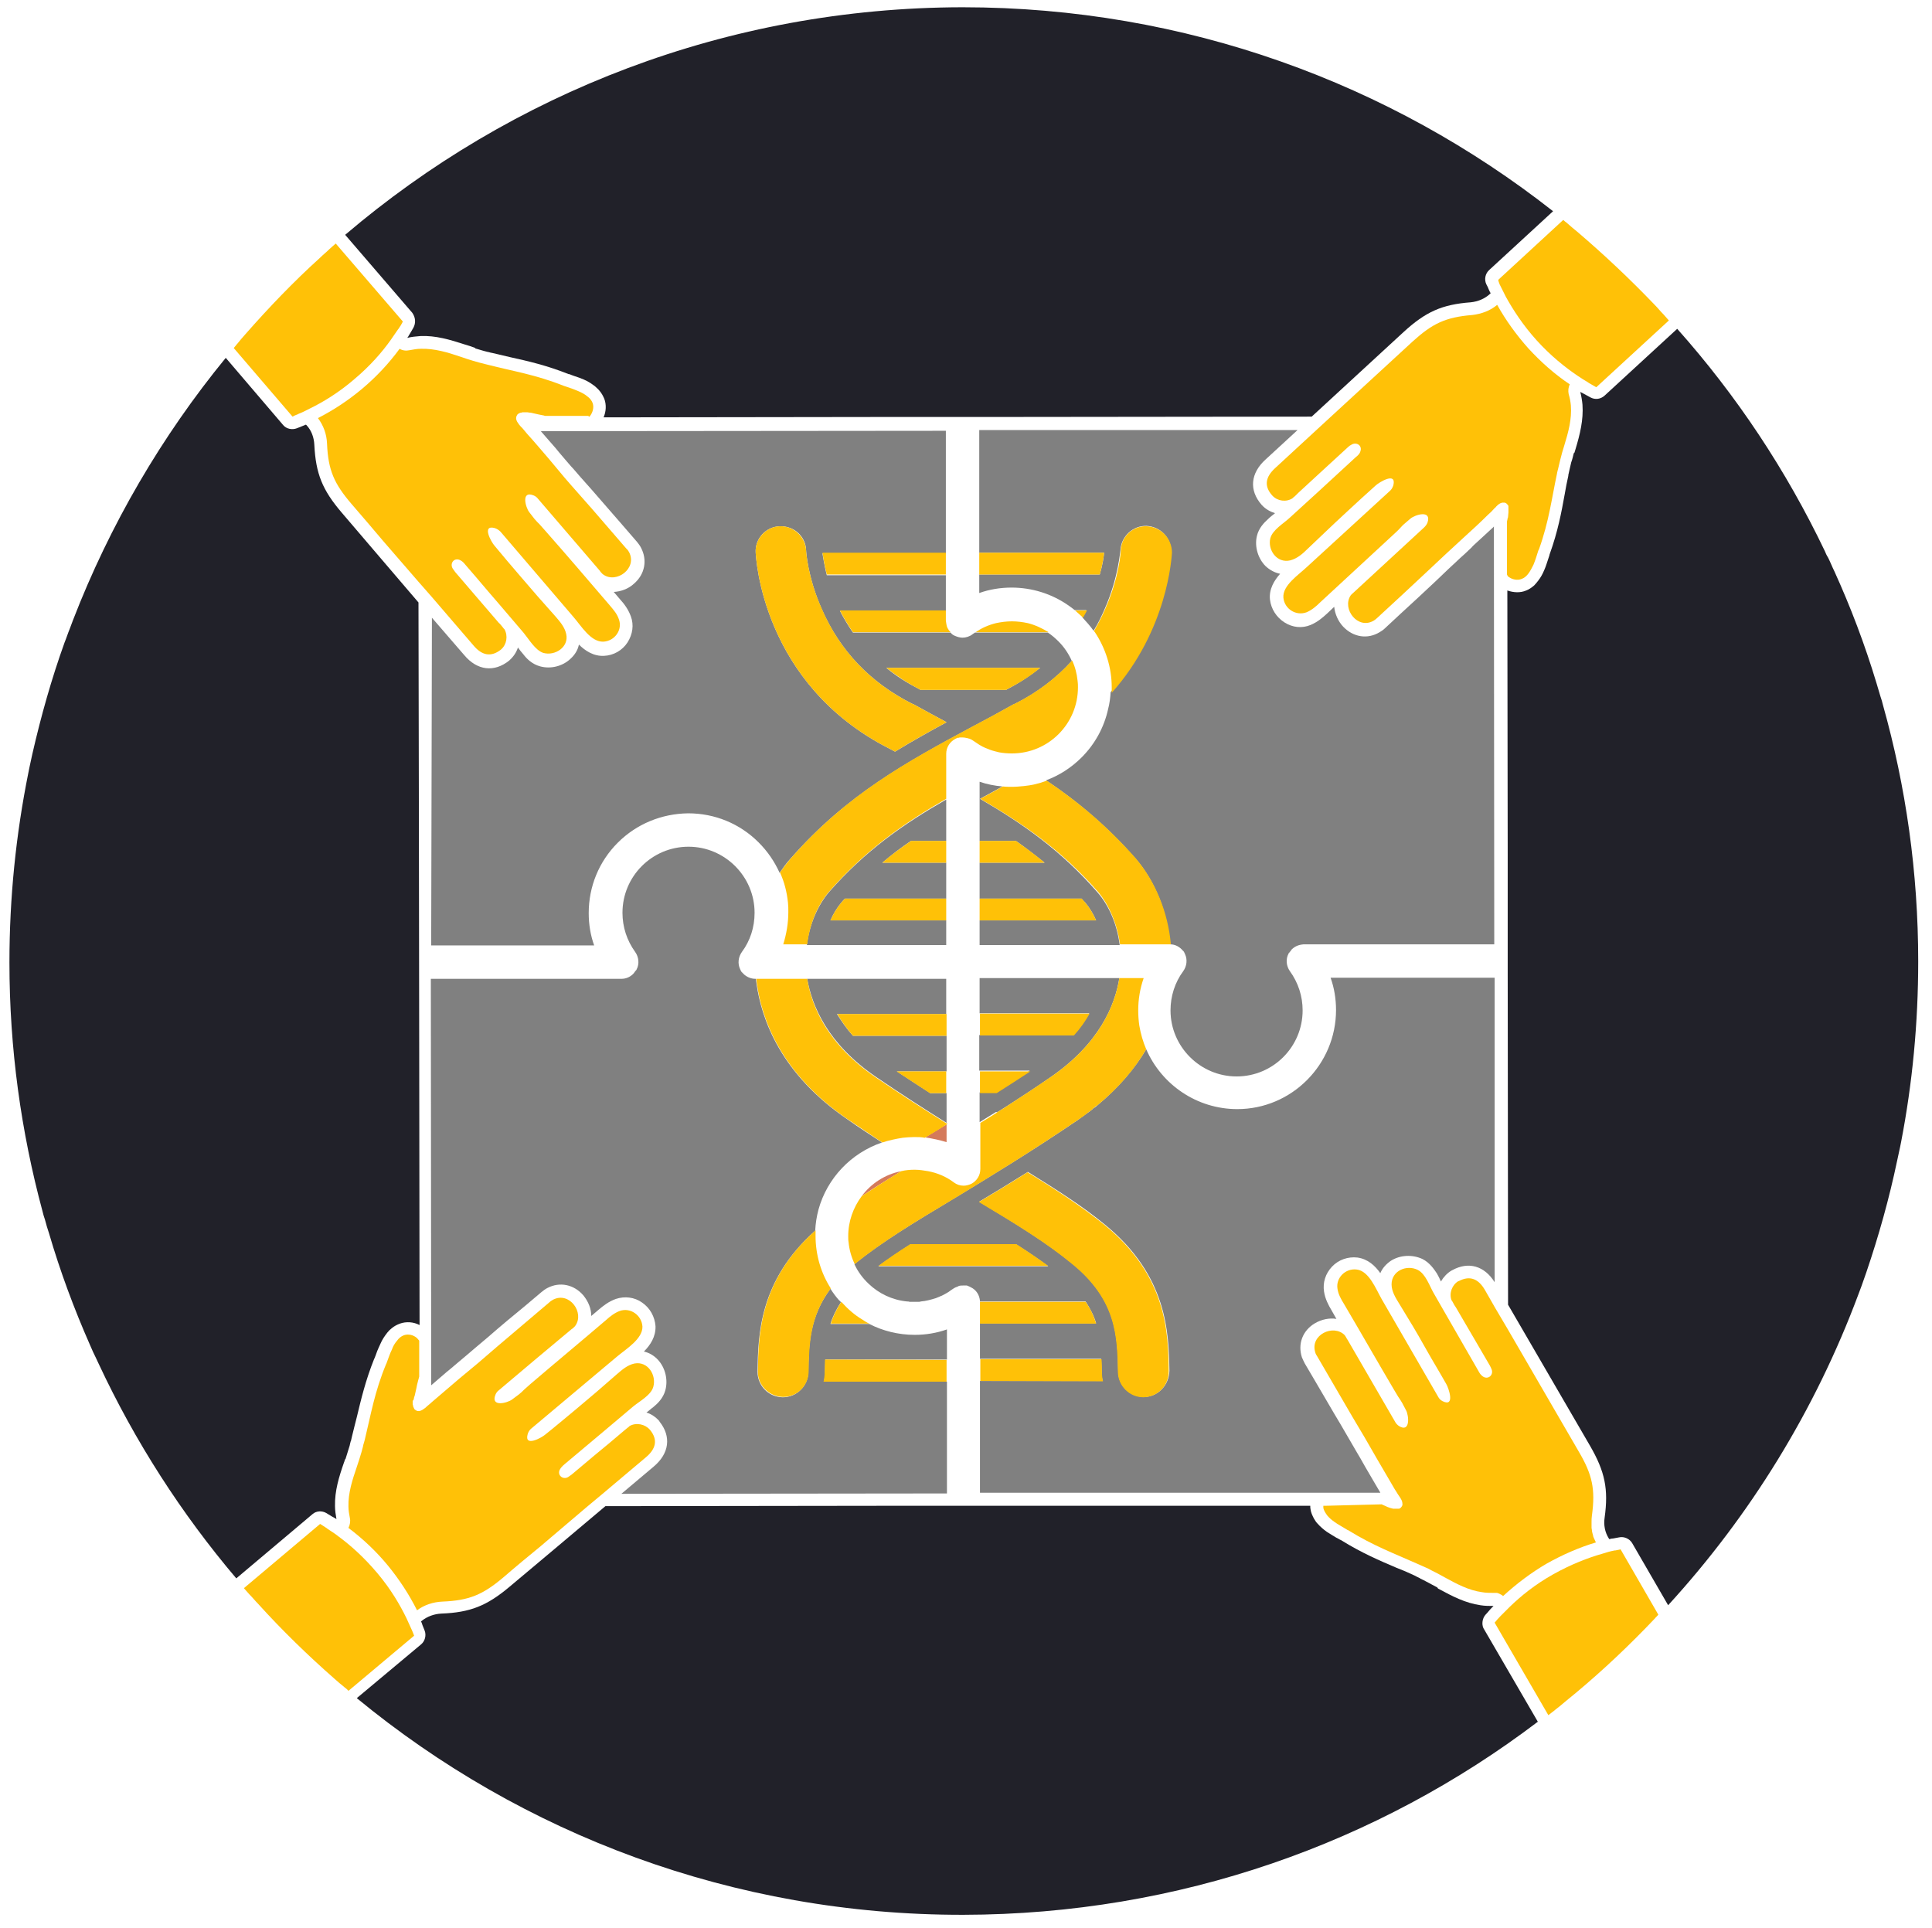 <?xml version="1.0" encoding="utf-8"?>
<!-- Generator: Adobe Illustrator 28.2.0, SVG Export Plug-In . SVG Version: 6.00 Build 0)  -->
<svg version="1.1" id="Layer_1" xmlns="http://www.w3.org/2000/svg" xmlns:xlink="http://www.w3.org/1999/xlink" x="0px" y="0px"
	 viewBox="0 0 532.3 531.3" style="enable-background:new 0 0 532.3 531.3;" xml:space="preserve">
<style type="text/css">
	.st0{fill:#212129;}
	.st1{fill:#FFC107;}
	.st2{fill:#808080;}
	.st3{fill:#D47A5B;}
	.st4{display:none;fill:#0D4F99;}
	.st5{display:none;fill:#007200;}
	.st6{fill:#0D4F99;}
</style>
<g>
	<path class="st0" d="M113.9,90.3c-0.4,0.7-0.8,1.4-1.3,2.2c-0.1,0.2-0.2,0.4-0.4,0.6c1.2-0.3,2.4-0.4,3.6-0.5
		c4.2-0.2,8.2,1,12.2,2.3c1,0.3,2,0.6,3,1l-0.1,0.1c1.1,0.3,2.3,0.7,3.6,1h0.1l0.7,0.2h0.1c1.7,0.4,3.4,0.8,5.1,1.2
		c5,1.1,10.2,2.3,16.2,4.7h0.1h0.1c0.4,0.2,0.8,0.3,1.3,0.5c0.9,0.3,1.8,0.6,2.7,1c1.2,0.5,2.2,1.2,3.1,1.9c0.4,0.4,0.9,0.8,1.2,1.2
		c0.6,0.7,1,1.5,1.3,2.2c0.6,1.6,0.5,3.5-0.2,5.1l74.2-0.1l0,0h29.4l0,0l91.5-0.1l25.3-23.3c6.1-5.6,10.6-7.6,18.5-8.2
		c2-0.2,3.9-1,5.3-2.3l0.2-0.2c-0.2-0.3-0.3-0.6-0.5-1c-0.2-0.5-0.4-1-0.7-1.5c-0.6-1.3-0.3-2.9,0.8-3.9l17.6-16.2
		C383.1,23,326.6,2,265.2,2C200.3,2.1,140.9,25.7,95.1,64.7l18.5,21.5C114.5,87.5,114.6,89,113.9,90.3z"/>
	<path class="st0" d="M89.9,416.9c0.7,0.4,1.4,0.9,2.2,1.3c0.2,0.1,0.4,0.2,0.6,0.4c-0.2-1.2-0.4-2.4-0.4-3.6
		c-0.1-4.2,1.1-8.1,2.5-12.1c0.1-0.2,0.2-0.5,0.2-0.7l0.2-0.2c0.3-1,0.6-2,0.9-2.9c0.2-0.5,0.3-1,0.4-1.5l0,0c0-0.1,0.1-0.2,0.1-0.4
		l0.1-0.2c0.1-0.4,0.2-0.8,0.3-1.3c0.4-1.8,0.9-3.5,1.3-5.2c1.2-5,2.4-10.1,4.8-16.1c0,0,0-0.1,0.1-0.1v-0.1
		c0.2-0.4,0.3-0.8,0.5-1.3c0.3-0.9,0.7-1.7,1.1-2.6c0.5-1.2,1.2-2.2,1.9-3.1c0.4-0.5,0.8-0.9,1.2-1.2c0.7-0.6,1.5-1,2.3-1.3
		c1.7-0.6,3.7-0.5,5.4,0.4l-0.1-77.7l0,0l-0.1-69.7l0,0l-0.1-51.7l-10-11.7l-11.1-13c-5.4-6.3-7.2-10.8-7.6-18.8
		c-0.1-2-0.8-3.9-2.1-5.3l-0.2-0.2c-0.3,0.1-0.7,0.3-1,0.4c-0.5,0.2-1,0.4-1.5,0.6c-1.3,0.5-2.9,0.2-3.8-0.9L62.2,98.6
		c-17.6,21.5-31.9,45.9-42.1,72.3c-0.3,0.8-0.6,1.6-0.9,2.4c-0.5,1.2-0.9,2.5-1.4,3.7c-3.6,10-6.5,20.3-8.9,30.8
		c-0.3,1.2-0.5,2.5-0.8,3.7c-0.1,0.5-0.2,1-0.3,1.5c-3.4,16.9-5.2,34.3-5.2,52.2c0,23.7,3.2,46.6,9.1,68.5c0.2,0.8,0.4,1.6,0.7,2.4
		c0.3,1.2,0.7,2.5,1.1,3.7c3.1,10.6,6.9,20.8,11.3,30.8c0.5,1.2,1.1,2.5,1.7,3.7c0.2,0.5,0.5,1,0.7,1.5c10,21.4,22.8,41.3,37.9,59.1
		l21-17.7C87.1,416.3,88.7,416.2,89.9,416.9z"/>
	<path class="st0" d="M502.8,151.9c-10.7-22.4-24.4-43-40.7-61.3l-20,18.4c-1.1,1-2.6,1.2-3.9,0.5c-0.7-0.4-1.5-0.8-2.2-1.2
		c-0.2-0.1-0.4-0.2-0.6-0.3c0.3,1.2,0.5,2.4,0.6,3.5c0.3,4.2-0.7,8.2-1.9,12.2c-0.1,0.3-0.2,0.7-0.3,1l-0.2,0.2
		c-0.2,0.8-0.4,1.7-0.7,2.5c-0.3,1.1-0.5,2.3-0.8,3.5c0,0.1,0,0.1,0,0.2c-0.4,1.7-0.7,3.4-1,5.1c-0.9,5-1.9,10.3-4.1,16.4
		c0,0.1-0.1,0.2-0.1,0.3c0,0,0,0,0,0.1c-0.1,0.4-0.3,0.8-0.4,1.2c-0.3,0.9-0.6,1.9-1,2.8c-0.5,1.2-1,2.1-1.7,3
		c-0.4,0.5-0.7,0.9-1.1,1.3c-0.7,0.6-1.4,1.1-2.2,1.4c-1.6,0.7-3.5,0.6-5.2,0l0.1,72.6l0,0v32.9l0,0l0.1,91.3l22.6,38.9
		c4.1,7.1,5.1,11.9,4,19.8c-0.3,2,0.1,4,1.1,5.6l0.2,0.3c0.3-0.1,0.7-0.2,1.1-0.2c0.5-0.1,1.1-0.2,1.6-0.3c1.4-0.3,2.9,0.4,3.6,1.6
		l9.9,17.1c22.6-24.7,40.5-53.7,52.4-85.6c0.3-0.8,0.6-1.6,0.9-2.4c0.4-1.2,0.9-2.5,1.3-3.7c3.4-10,6.3-20.3,8.5-30.8
		c0.3-1.2,0.5-2.5,0.8-3.7c0.1-0.5,0.2-1,0.3-1.5c3.1-16.1,4.7-32.7,4.7-49.7c0-24.5-3.4-48.2-9.7-70.6c-0.2-0.8-0.4-1.6-0.7-2.4
		c-0.4-1.2-0.7-2.5-1.1-3.7c-3.2-10.6-7.1-20.9-11.6-30.8c-0.6-1.2-1.1-2.5-1.7-3.7C503.2,152.9,503,152.4,502.8,151.9z"/>
	<path class="st0" d="M409.3,444.9c0.6-0.6,1.1-1.3,1.7-1.9c0.2-0.2,0.3-0.3,0.5-0.5c-1.2,0-2.4,0-3.6-0.2
		c-4.2-0.6-7.8-2.5-11.5-4.5c-0.1,0-0.1-0.1-0.2-0.1l-0.2-0.3c-1-0.5-2-1.1-3-1.6c-0.5-0.3-1-0.5-1.6-0.8c0,0-0.1,0-0.1-0.1
		c-0.6-0.3-1.1-0.5-1.6-0.8c-1.7-0.8-3.3-1.5-4.9-2.1c-4.7-2-9.6-4.1-15.1-7.5c-0.1-0.1-0.2-0.1-0.3-0.2c0,0,0,0-0.1,0
		c-0.3-0.2-0.7-0.4-1.1-0.6c-0.8-0.5-1.7-1-2.6-1.6c-1-0.7-1.9-1.5-2.6-2.3c-0.4-0.4-0.7-0.9-1-1.4c-0.4-0.8-0.8-1.6-0.9-2.4
		c-0.1-0.4-0.1-0.7-0.1-1.1l0,0h-44.2h-0.1h-30.6h-43.3l0,0l-76,0.1l0,0l-13.3,11.2l-13.1,11c-6.3,5.3-10.9,7.1-18.8,7.4
		c-2,0.1-3.9,0.8-5.4,2l-0.2,0.2c0.2,0.3,0.3,0.7,0.4,1c0.2,0.5,0.4,1,0.6,1.5c0.5,1.3,0.1,2.9-1,3.8l-17.7,14.8
		c45.4,37.4,103.7,59.8,167.1,59.7c59.5-0.1,114.3-19.8,158.3-53.2l-15-25.8C408.2,447.5,408.4,445.9,409.3,444.9z"/>
	<path class="st1" d="M162.5,114.7c0.8-1,1.2-2.4,0.8-3.6c-0.3-0.8-0.8-1.4-1.5-1.9c-0.7-0.6-1.5-1-2.4-1.4c-1.2-0.5-2.5-1-3.8-1.4
		c-0.1,0-0.2-0.1-0.3-0.1c-7.8-3.1-13.9-4-20.9-5.8l0,0c-0.3-0.1-0.5-0.1-0.8-0.2c-2.1-0.5-4.4-1.2-6.7-2c-3.5-1.2-7.2-2.3-10.9-2.2
		c-1.1,0-2.1,0.2-3.2,0.4c-0.9,0.2-1.9,0.1-2.7-0.4c-3,4.1-6.5,7.8-10.3,11s-7.9,5.9-12.2,8.1c1.5,2,2.4,4.4,2.5,7
		c0.3,7.4,2,11.1,6.7,16.6c3.2,3.7,6.1,7.1,8.8,10.3l9.7,11.2l3.6,4.1l11.6,13.5c2.2,2.6,4.7,3.3,7.5,1.1l0.1-0.1
		c1.5-1.3,1.9-3.7,0.9-5.5l-0.1-0.1l-0.1-0.1c-0.2-0.3-0.5-0.6-0.8-1c-0.2-0.2-0.3-0.4-0.5-0.5c-3.8-4.4-2.9-3.4-6.7-7.8l-5.4-6.3
		c-0.3-0.4-0.5-0.7-0.7-1c-0.8-1.4,0.4-3,2-2.3c0.7,0.3,1.1,0.8,1.6,1.4c4.6,5.3,4.4,5.2,9,10.5l7,8.2c1.4,1.7,3.2,4.8,5.4,5.5
		c3.2,0.9,7.1-1.6,6.3-5.2c-0.4-1.9-1.7-3.4-3-4.9c-4.9-5.5-4.9-5.5-9.7-11.1c-2.4-2.8-4.8-5.6-7.1-8.4c-0.8-0.9-3.6-5.8,0.1-4.8
		c0.6,0.2,1.1,0.5,1.6,1L158,170c2.1,2.4,4.8,7,8.3,6.8c3.1-0.2,5.3-3.3,4.2-6.2c-0.5-1.5-1.5-2.6-2.5-3.8
		c-5.9-6.9-11.8-13.8-17.8-20.6c-3-3.5-1.6-1.4-4.4-5.1c-1-1.3-2.3-6,1.2-4.6c0.5,0.2,0.9,0.5,1.2,0.9c7.2,8.4,9.8,11.4,17,19.8
		c0.1,0.1,0.2,0.2,0.2,0.3c0.3,0.3,0.5,0.6,0.8,0.8c3.6,2.6,9.5-1.7,7.1-6.2c-0.2-0.3-0.4-0.7-0.7-0.9c-4.2-4.8-8.3-9.7-12.5-14.4
		c-4.6-5.2-4.5-5.1-8.9-10.4c-2-2.3-3.9-4.6-6-6.9c-0.3-0.4-0.7-0.8-1-1.2s-0.7-0.7-1-1.1c-0.1-0.1-0.2-0.2-0.3-0.4
		c-0.3-0.4-0.6-0.8-0.7-1.4c0-0.2,0-0.5,0.1-0.7l0,0c0.1-0.2,0.2-0.5,0.4-0.6l0.1-0.1c0.1,0,0.1-0.1,0.2-0.1s0.1-0.1,0.2-0.1
		s0.2-0.1,0.3-0.1s0.3,0,0.4-0.1c0.1,0,0.2,0,0.2,0c0.1,0,0.2,0,0.2,0c0.2,0,0.4,0,0.6,0c0.1,0,0.3,0,0.4,0l0,0
		c0.2,0,0.5,0.1,0.7,0.1c0.1,0,0.2,0,0.2,0c0.9,0.2,1.7,0.4,2.2,0.5c0.3,0.1,0.7,0.1,1,0.2c0.2,0,0.5,0.1,0.8,0.2h11.9
		C162.3,114.9,162.4,114.8,162.5,114.7z"/>
	<path class="st1" d="M415.6,158.9c1,0.8,2.5,1.1,3.7,0.6c0.8-0.3,1.4-0.9,1.9-1.6c0.5-0.7,0.9-1.5,1.3-2.3c0.5-1.2,0.9-2.5,1.3-3.8
		c0.1-0.2,0.1-0.3,0.2-0.4c2.8-7.8,3.5-14,5-21v-0.1l0,0c0.1-0.4,0.2-0.8,0.3-1.2l0,0c0.2-0.8,0.4-1.6,0.6-2.5
		c0.3-1.3,0.7-2.6,1.1-3.9c1.1-3.6,2.1-7.2,1.8-11c-0.1-1.1-0.3-2.1-0.6-3.1c-0.2-0.9-0.1-1.9,0.3-2.7c-4.2-2.8-8-6.2-11.4-9.9
		c-3.3-3.7-6.2-7.7-8.6-12c-1.9,1.6-4.3,2.5-6.9,2.8c-7.4,0.6-11,2.4-16.4,7.3l-22.5,20.7l-3.8,3.5L351.3,129
		c-2.5,2.3-3.2,4.8-0.8,7.5l0.1,0.1c1.4,1.5,3.8,1.8,5.5,0.7l0.1-0.1l0.1-0.1c0.3-0.2,0.6-0.5,0.9-0.8c0.2-0.2,0.3-0.3,0.5-0.5
		c4.3-4,3.3-3,7.6-7l6.1-5.6c0.3-0.3,0.6-0.5,1-0.7c1.4-0.8,3,0.3,2.4,1.9c-0.2,0.7-0.8,1.2-1.3,1.6c-5.2,4.8-5,4.6-10.2,9.4l-8,7.3
		c-1.6,1.5-4.7,3.3-5.3,5.6c-0.8,3.2,1.8,7,5.5,6.1c1.9-0.5,3.4-1.8,4.8-3.2c5.3-5,5.3-5.1,10.7-10.1c2.7-2.5,5.4-5,8.1-7.4
		c0.9-0.8,5.7-3.8,4.8,0c-0.2,0.6-0.5,1.2-1,1.6l-22.8,20.9c-2.3,2.2-6.8,5.1-6.5,8.5c0.3,3.1,3.5,5.1,6.4,4
		c1.4-0.6,2.6-1.6,3.7-2.7c6.7-6.2,13.3-12.3,20-18.5c3.4-3.1,1.3-1.6,4.9-4.6c1.3-1.1,5.9-2.5,4.7,1.1c-0.2,0.5-0.5,0.9-0.9,1.3
		l-19.5,18c-0.3,0.3-0.6,0.5-0.8,0.8c-2.4,3.7,2,9.5,6.4,6.9c0.3-0.2,0.6-0.4,0.9-0.7c4.7-4.3,9.3-8.6,14-13c5.1-4.8,5-4.7,10-9.3
		c2.2-2,4.4-4,6.5-6.1c0.7-0.6,1.3-1.2,1.9-1.9c0.1-0.1,0.3-0.2,0.4-0.4c0.1-0.1,0.2-0.2,0.2-0.2c0.4-0.4,0.9-0.8,1.5-0.9
		c0.2,0,0.5,0,0.7,0c0.3,0.1,0.6,0.3,0.7,0.5l0,0l0.1,0.1c0,0,0,0.1,0.1,0.1c0,0,0,0.1,0.1,0.2v0.1v0.1v0.1c0,0.1,0,0.1,0,0.2
		s0,0.1,0,0.2s0,0.1,0,0.2c0,0.3,0,0.6,0,0.9c0,0.4-0.1,0.7-0.1,1.1v0.1c0,0.1,0,0.2-0.1,0.3c-0.1,0.4-0.1,0.7-0.2,1v14.6
		C415.4,158.8,415.5,158.9,415.6,158.9z"/>
	<path class="st1" d="M365.1,414.9h-0.5l0,0c0,0.2,0,0.4,0,0.5c0.1,0.8,0.6,1.5,1.1,2.2c0.6,0.7,1.2,1.2,1.9,1.7
		c1.1,0.8,2.3,1.4,3.4,2.1c0.1,0.1,0.3,0.2,0.4,0.2c7.1,4.4,12.9,6.5,19.6,9.5l0,0l0,0c0.3,0.1,0.6,0.3,0.9,0.4l0,0
		c0.3,0.1,0.6,0.3,0.9,0.4l0,0c0.5,0.2,1.1,0.5,1.6,0.8c1.2,0.6,2.4,1.2,3.6,1.9c3.3,1.8,6.6,3.6,10.3,4.1c1.1,0.2,2.1,0.2,3.2,0.2
		c0.2,0,0.4,0,0.6,0c0.1,0,0.2,0,0.2,0c0.1,0,0.3,0,0.4,0.1c0.1,0,0.2,0,0.3,0.1c0.1,0,0.2,0.1,0.4,0.2c0.1,0,0.2,0.1,0.2,0.1
		c0.2,0.1,0.4,0.2,0.5,0.4c3.7-3.4,7.8-6.5,12.1-9c4.3-2.4,8.8-4.4,13.5-5.8l0,0c-0.2-0.4-0.4-0.9-0.6-1.3c-0.1-0.2-0.2-0.5-0.2-0.7
		l0,0c-0.1-0.2-0.1-0.5-0.2-0.7c0,0,0,0,0-0.1c-0.1-0.2-0.1-0.4-0.1-0.6s-0.1-0.4-0.1-0.6c0-0.1,0-0.2,0-0.3c0-0.2,0-0.3,0-0.5
		c0-0.1,0-0.1,0-0.2c0-0.2,0-0.4,0-0.6c0-0.6,0-1.2,0.1-1.8c1-7.3,0.1-11.3-3.6-17.6l-19.5-33.6l-3.6-6.1l-2.8-4.9
		c-1.7-2.9-4-4.1-7.2-2.4h-0.1c-1.7,1-2.6,3.3-1.9,5.2c0,0.1,0.1,0.1,0.1,0.2l0.1,0.1c0.2,0.4,0.4,0.7,0.6,1.1
		c0.1,0.2,0.3,0.4,0.4,0.6c2.9,5,2.2,3.8,5.2,8.9l4.2,7.2c0.2,0.4,0.4,0.8,0.5,1.1c0.5,1.5-1,2.8-2.4,1.9c-0.6-0.4-1-1-1.3-1.6
		c-3.5-6.1-3.4-5.9-6.9-12l-5.4-9.4c-1.1-1.9-2.2-5.3-4.4-6.4c-3-1.5-7.2,0.2-7.2,4c0,1.9,1.1,3.7,2.1,5.3c3.8,6.3,3.9,6.3,7.5,12.7
		c1.8,3.2,3.7,6.3,5.5,9.5c0.6,1,2.5,6.4-1,4.7c-0.6-0.3-1-0.7-1.3-1.3L380.7,358c-1.6-2.8-3.5-7.8-6.9-8.2
		c-3.1-0.4-5.8,2.3-5.3,5.3c0.2,1.5,1,2.9,1.8,4.2c4.6,7.8,9.1,15.7,13.7,23.5c2.3,4,1.3,1.7,3.4,5.8c0.8,1.5,1.2,6.3-2,4.3
		c-0.4-0.3-0.8-0.7-1-1.1c-5.6-9.6-7.5-13-13.1-22.6c-0.1-0.1-0.1-0.2-0.2-0.3c-0.2-0.4-0.4-0.7-0.6-1c-3.1-3.2-9.7-0.1-8.1,4.8
		c0.1,0.4,0.3,0.7,0.5,1c3.2,5.5,6.4,11,9.6,16.5c3.6,6,3.5,5.9,6.9,11.8c1.5,2.6,3,5.1,4.5,7.7c0.3,0.5,0.5,0.9,0.8,1.3
		c0.3,0.5,0.6,1,0.9,1.4c0.1,0.1,0.1,0.2,0.2,0.3c0.3,0.5,0.6,1,0.6,1.7c0,0.1,0,0.1,0,0.2c0,0.2-0.1,0.3-0.2,0.5
		c-0.2,0.3-0.4,0.5-0.7,0.6c-0.1,0-0.1,0-0.2,0h-0.1c-0.1,0-0.1,0-0.2,0h-0.1c-0.1,0-0.1,0-0.1,0h-0.1c-0.1,0-0.1,0-0.2,0
		s-0.1,0-0.2,0s-0.1,0-0.2,0s-0.2,0-0.3,0l0,0l0,0l0,0c-0.5-0.1-1.1-0.3-1.6-0.5c-0.1-0.1-0.3-0.1-0.4-0.2c-0.4-0.2-0.8-0.3-1.1-0.5
		L365.1,414.9L365.1,414.9z"/>
	<path class="st2" d="M228.4,245.8c-3.2,3.8-5.4,9-6.1,14.6h8.8h29.6v-5.7v-1.1h-31.9c0.8-1.8,1.8-3.5,3-4.9c0.3-0.4,0.7-0.8,1-1.1
		h27.9v-5.9v-4h-17.6c2.6-2.2,5.2-4.2,7.9-6h9.7v-3.2v-8.2C249,227,238.5,234.3,228.4,245.8z"/>
	<path class="st2" d="M118.8,260.5h44.9c-1-2.8-1.5-5.8-1.5-8.9c0-7.3,2.8-14.2,8-19.4s12.1-8,19.4-8.1c7.3,0,14.2,2.8,19.4,8
		c2.5,2.5,4.4,5.3,5.8,8.4c0.9-1.3,1.8-2.6,2.9-3.8c0,0,0-0.1,0.1-0.1c15.5-17.7,32.2-26.7,49.8-36.2c3.8-2,7.7-4.1,11.6-6.3
		c0.1,0,0.2-0.1,0.3-0.1c6.2-3.1,11.5-7.1,15.8-11.9c-0.9-2-2.1-3.8-3.6-5.3c-0.9-0.9-1.9-1.8-3-2.5h-20.1c-0.2,0.2-0.5,0.3-0.7,0.5
		c-0.8,0.6-1.8,0.9-2.7,0.9c-0.7,0-1.4-0.2-2.1-0.5c-0.5-0.2-0.9-0.5-1.2-0.9H235c-1.3-1.9-2.5-3.9-3.6-6h29.2v-1.4v-8.4h-32.8
		c-0.7-2.8-1-4.9-1.2-6h34v-33.8L149,118.8l0,0c1.3,1.5,2.6,3,4.1,4.7l0.9,1.1l1.7,2c0.9,1,1.5,1.8,2.2,2.5c1.3,1.5,2.3,2.7,5.1,5.8
		c2.9,3.3,5.8,6.7,8.7,10c1.3,1.5,2.6,3,3.8,4.4l0,0c0.4,0.5,0.8,1,1.1,1.6c1.8,3.4,1.1,7.3-1.9,9.9c-1.6,1.5-3.7,2.2-5.6,2.3l1.7,2
		c1.2,1.3,2.3,2.8,3,4.7c0.9,2.4,0.5,5-0.9,7.2s-3.9,3.6-6.4,3.7c-2.9,0.2-5.3-1.4-7-3.1c-0.3,1.5-1.1,2.8-2.3,3.9
		c-2.2,2.1-5.5,2.9-8.4,2.1c-2.2-0.6-3.7-2.1-4.6-3.3c-0.6-0.7-1.1-1.3-1.5-1.9c-0.4,1.3-1.2,2.5-2.3,3.5l-0.1,0.1
		c-4.1,3.3-8.8,2.8-12.4-1.5l-8.9-10.3L118.8,260.5z M286.6,184c-2.8,2.2-5.8,4.2-9.1,5.9c-0.1,0.1-0.2,0.1-0.3,0.2h-23.6
		c-0.1-0.1-0.2-0.1-0.3-0.2c-3.3-1.7-6.4-3.6-9.1-5.9H286.6z M251.3,193.9c0.1,0,0.2,0.1,0.3,0.1c3.1,1.7,6.2,3.4,9.2,5
		c-4.8,2.6-9.6,5.3-14.2,8.1c-0.6-0.3-1.1-0.6-1.7-0.9c-34.9-17.8-36.6-52.5-36.7-54c-0.2-3.8,2.8-7.1,6.7-7.2s7.1,2.8,7.2,6.7
		c0,0.2,0.4,7.3,4.3,16.1C231.4,179.3,239.8,188.1,251.3,193.9z"/>
	<path class="st2" d="M241.6,296.9c6.9,4.7,13.3,8.8,19.2,12.5v-8.2h-4.5c-3-1.9-6-3.9-9.2-6h13.7v-9.8H235c-1.8-2-3.2-4.1-4.4-6
		h30.1v-3.6v-6.1h-29.1h-9.2C223.7,277.1,228,287.7,241.6,296.9z"/>
	<path class="st3" d="M260.8,314.7v-4.9c-2,1.2-4,2.4-5.9,3.6C256.9,313.7,258.8,314.1,260.8,314.7z"/>
	<path class="st2" d="M260.9,411.5v-30.8H227c0.2-0.8,0.3-1.6,0.3-2.5c0-1.2,0.1-2.4,0.1-3.6h33.5v-8.3c-2.8,1-5.8,1.5-8.9,1.5
		c-4.5,0-8.8-1.1-12.5-3h-10.7c0.6-2,1.6-4,2.9-6c-0.2-0.2-0.3-0.4-0.5-0.5c-0.9-1-1.7-2.1-2.4-3.2c-5.8,7.8-6,15.5-6.1,23
		c-0.1,3.8-3.2,6.9-7,6.9h-0.1c-3.9-0.1-6.9-3.2-6.9-7.1c0.2-10,0.4-25,15.9-38.8c0.1-2,0.4-3.9,0.9-5.8l0,0
		c2.4-8.7,9-15.6,17.5-18.5c-3-2-6.2-4-9.4-6.3c-18.3-12.4-23.8-27.4-25.2-37.7c-0.1-0.4-0.1-0.8-0.1-1.1h-0.2
		c-1.2,0-2.4-0.5-3.3-1.4c-0.1-0.1-0.1-0.2-0.2-0.2l0,0c-0.1-0.1-0.1-0.2-0.2-0.2c-0.2-0.2-0.3-0.4-0.4-0.7c0,0-0.1-0.1-0.1-0.2
		c-0.7-1.5-0.5-3.3,0.5-4.7c2.3-3.1,3.5-6.8,3.5-10.8c0-10-8.2-18.2-18.2-18.2c-10.1,0-18.2,8.2-18.2,18.2c0,3.9,1.2,7.6,3.5,10.8
		c1,1.4,1.2,3.3,0.4,4.8c0,0.1-0.1,0.2-0.2,0.3l-0.1,0.1c-0.1,0.1-0.2,0.3-0.3,0.4s-0.1,0.2-0.2,0.3l0,0c0,0-0.1,0-0.1,0.1
		c-0.9,0.9-2,1.4-3.3,1.4h-52.5l0.1,112c1.4-1.2,2.8-2.4,4.3-3.7l1.1-0.9l2-1.7c1.1-0.9,1.8-1.5,2.5-2.1c1.5-1.3,2.7-2.3,5.9-5
		c3.3-2.9,6.8-5.8,10.1-8.5c1.5-1.3,3-2.5,4.5-3.8l0,0c0.5-0.4,1-0.8,1.6-1.1c3.4-1.8,7.3-1,9.9,2c1.4,1.7,2.2,3.7,2.2,5.7l2-1.7
		c1.3-1.1,2.8-2.3,4.8-3c2.4-0.8,5.1-0.5,7.2,1c2.2,1.5,3.5,3.9,3.7,6.5c0.1,2.9-1.4,5.2-3.2,7c1.4,0.3,2.8,1.1,3.9,2.3
		c2,2.2,2.8,5.5,2,8.4c-0.6,2.2-2.2,3.7-3.3,4.6c-0.7,0.5-1.3,1.1-1.9,1.5c1.3,0.4,2.5,1.2,3.5,2.3c0,0,0.1,0.1,0.1,0.2
		c3.3,4.1,2.7,8.8-1.6,12.4l-8.9,7.5l0,0L260.9,411.5z"/>
	<path class="st2" d="M275,306.3c0.9-0.6,1.8-1.1,2.7-1.7c3.7-2.4,7.6-4.9,11.6-7.7c13.6-9.3,17.9-19.9,19.1-27.4h-7.2h-31.3v6.1
		v3.6h30.2c-1.1,2-2.6,4-4.4,6h-25.9v9.8h13.9c-3.2,2.1-6.3,4.2-9.2,6h-4.6v8.2c1.5-0.9,3-1.9,4.5-2.8
		C274.7,306.5,274.8,306.4,275,306.3z"/>
	<path class="st3" d="M237.4,329.6c3.4-2.3,7-4.5,10.9-6.9C243.8,323.6,240,326.1,237.4,329.6z"/>
	<path class="st2" d="M411.8,269.4h-45.2c1,2.8,1.5,5.8,1.5,8.9c0,15-12.2,27.3-27.2,27.3c-11.2,0-20.9-6.8-25.1-16.5
		c-3,5.1-7.4,10.4-13.5,15.5c-0.3,0.3-0.7,0.6-1.1,0.8c-0.1,0.1-0.2,0.2-0.3,0.3c-0.3,0.2-0.6,0.5-0.9,0.7c-0.1,0.1-0.2,0.1-0.3,0.2
		c-0.8,0.6-1.7,1.2-2.6,1.9c-13.1,8.9-24.2,15.6-33.9,21.5c-11.3,6.8-20.3,12.2-27.8,18.3c0.9,2,2.3,3.9,3.9,5.4
		c2.8,2.7,6.5,4.5,10.6,4.9c0.2,0,0.5,0,0.7,0.1h2.4c0.2,0,0.5,0,0.7-0.1c1.4-0.1,2.8-0.5,4.1-0.9c0.2-0.1,0.3-0.1,0.5-0.2
		s0.3-0.1,0.5-0.2s0.4-0.2,0.7-0.3c0.4-0.2,0.8-0.4,1.3-0.7c0.4-0.2,0.8-0.5,1.2-0.8c0.2-0.1,0.4-0.3,0.6-0.4s0.3-0.2,0.5-0.3
		c0.1,0,0.2-0.1,0.2-0.1c0.1,0,0.2-0.1,0.3-0.1c0.1,0,0.1,0,0.2-0.1c0.1,0,0.1,0,0.2-0.1c0.4-0.2,0.9-0.2,1.4-0.2c0.2,0,0.3,0,0.5,0
		h0.2c0,0,0.1,0,0.2,0s0.2,0,0.3,0.1c0.1,0,0.2,0,0.2,0.1h0.1c0.2,0.1,0.4,0.2,0.6,0.3c1.5,0.7,2.4,2.2,2.5,3.8v0.1h29.1
		c1.3,2,2.3,4,2.9,6h-32v9.8h33.4c0,1.2,0.1,2.3,0.1,3.6c0,0.8,0.1,1.7,0.3,2.5H270v30.8h46.7h0.1h48.3h0.1h15.1l0,0
		c0-0.1-0.1-0.2-0.1-0.2c-1.1-1.8-2.2-3.8-3.4-5.8l-0.7-1.2l-1.3-2.3c-0.7-1.2-1.2-2-1.7-2.9c-1-1.7-1.8-3.1-3.9-6.7
		c-2.3-3.8-4.5-7.7-6.7-11.4c-1-1.7-2-3.4-3-5.1l0,0c-0.3-0.6-0.6-1.2-0.8-1.7c-1.2-3.7,0.2-7.4,3.6-9.4c1.9-1.1,4-1.5,5.9-1.2
		l-1.3-2.3c-0.9-1.5-1.8-3.2-2.1-5.2c-0.4-2.5,0.4-5,2.2-6.9c1.8-1.9,4.4-2.8,7-2.5c2.9,0.4,4.9,2.3,6.3,4.3
		c0.6-1.4,1.6-2.5,2.9-3.4c2.5-1.6,5.9-1.8,8.7-0.5c2,1,3.2,2.8,4,4c0.4,0.7,0.8,1.5,1.1,2.2c0.7-1.2,1.7-2.3,2.9-3l0.2-0.1
		c4.5-2.5,8.9-1.2,11.7,3.3L411.8,269.4z M242,348.9c2.7-2,5.7-4,8.8-6H280c3.2,2,6.1,4,8.8,6H242z M315.2,384.9L315.2,384.9
		c-3.9,0-7-3-7.1-6.9c-0.2-9.7-0.3-19.7-12.6-29.8c-7-5.7-15.3-10.8-25.7-17.1c4.2-2.5,8.6-5.2,13.4-8.2c7.9,4.9,15,9.4,21.2,14.5
		c17.3,14.1,17.6,29.9,17.8,40.3C322.1,381.7,319,384.9,315.2,384.9z"/>
	<path class="st2" d="M270,220.1c2-1.1,4.1-2.2,6.2-3.4c-2.2-0.2-4.3-0.6-6.3-1.3v7.8v8.5h10c2.7,1.9,5.3,3.9,7.9,6h-17.9v4v5.9H298
		c0.3,0.4,0.7,0.8,1,1.1c1.2,1.4,2.2,3.1,3,4.9h-32.1v1.1v5.7h31.8h6.8c-0.7-5.5-2.8-10.7-6.1-14.5
		C292.3,234.3,281.7,226.9,270,220.1z"/>
	<path class="st2" d="M269.8,118.5v33.8h34.4c-0.1,1.1-0.4,3.3-1.2,6h-33.2v5.1c2.8-1,5.8-1.5,8.9-1.5c5.6,0,11,1.7,15.5,4.8
		c0.7,0.5,1.3,0.9,1.9,1.4h3.2c-0.3,0.7-0.7,1.3-1.1,2c1.1,1.2,2.2,2.4,3.1,3.7c1.2-1.9,2.2-4,3.1-6.1c3.8-8.7,4.2-15.9,4.3-16.1
		c0.2-3.8,3.4-6.8,7.2-6.7c3.9,0.2,6.9,3.4,6.7,7.2c-0.1,1.1-1.1,21.2-16.6,38.6c-0.1,1.6-0.3,3.2-0.7,4.7c-1.1,5-3.6,9.6-7.3,13.3
		c-2.8,2.8-6.2,5-9.8,6.3c8.5,5.7,16.7,12.5,24.6,21.5c0,0,0.1,0,0.1,0.1c5.4,6.3,8.7,14.7,9.5,23.6c1.2,0,2.3,0.5,3.2,1.4
		c0.1,0.1,0.1,0.2,0.2,0.2l0,0c0.1,0.1,0.1,0.2,0.2,0.2c0.2,0.2,0.3,0.4,0.4,0.7c0,0,0.1,0.1,0.1,0.2c0.7,1.5,0.5,3.3-0.5,4.7
		c-2.3,3.1-3.5,6.9-3.5,10.8c0,10,8.2,18.2,18.2,18.2c10.1,0,18.2-8.2,18.2-18.2c0-3.9-1.2-7.6-3.5-10.8c-1-1.4-1.2-3.3-0.4-4.8
		c0-0.1,0.1-0.2,0.2-0.3l0.1-0.1c0.1-0.1,0.2-0.3,0.3-0.4c0.1-0.1,0.2-0.2,0.2-0.3l0.1-0.1c0.9-0.9,2-1.3,3.3-1.4h52.5l-0.1-115.1
		c0,0-0.1,0-0.1,0.1l0,0l-3.8,3.5l0,0c-0.4,0.4-0.8,0.7-1.2,1.1c-0.3,0.3-0.7,0.6-1,1l-1.9,1.8c-1,0.9-1.8,1.6-2.4,2.2
		c-1.4,1.3-2.6,2.4-5.6,5.3c-3.2,3-6.5,6.1-9.7,9c-1.4,1.3-2.9,2.7-4.3,4l0,0c-0.5,0.5-1,0.8-1.5,1.1c-3.3,2-7.2,1.4-10-1.5
		c-1.5-1.6-2.3-3.6-2.5-5.5l-1.9,1.8c-1.3,1.2-2.7,2.4-4.6,3.2c-2.4,1-5,0.7-7.2-0.7s-3.7-3.7-4-6.3c-0.3-2.9,1.2-5.3,2.8-7.1
		c-1.5-0.3-2.8-1-4-2.1c-2.1-2.1-3.1-5.4-2.4-8.3c0.5-2.2,2-3.7,3.1-4.7c0.6-0.6,1.3-1.1,1.9-1.6c-1.3-0.4-2.6-1.1-3.6-2.2l-0.1-0.1
		c-3.5-4-3.1-8.7,1.1-12.5l8.8-8.1l0,0L269.8,118.5z"/>
	<path class="st1" d="M445.1,427.2c-0.1,0-0.1,0-0.2,0c-1.1,0.2-2.2,0.5-3.4,0.9c-3.9,1.1-8.6,2.9-13.6,5.7s-8.9,6-11.9,8.9
		c-0.9,0.9-1.7,1.7-2.5,2.5l-0.1,0.1c-0.6,0.6-1.1,1.2-1.6,1.8l14.8,25.5c0.6-0.5,1.2-0.9,1.8-1.4l0.1-0.1c0.9-0.7,1.8-1.4,2.7-2.2
		c7.8-6.3,15.2-13.1,22.2-20.3c0.8-0.8,1.6-1.7,2.4-2.5l0.1-0.1c0.3-0.4,0.7-0.7,1-1.1l-10.4-18C446.1,427,445.6,427.1,445.1,427.2z
		"/>
	<path class="st1" d="M413.2,78.4c0,0,0,0.1,0.1,0.2c0.5,1,1,2,1.6,3.2c2,3.6,4.7,7.8,8.5,12s7.8,7.4,11.2,9.7c1,0.7,2,1.3,3,1.9
		l0.1,0.1c0.7,0.4,1.4,0.8,2.1,1.2l20-18.4c-0.5-0.6-1-1.1-1.5-1.7l-0.1-0.1c-0.8-0.8-1.5-1.7-2.3-2.5c-6.8-7.1-13.9-13.8-21.4-20.2
		c-0.9-0.7-1.8-1.5-2.6-2.2l-0.1-0.1c-0.4-0.3-0.8-0.6-1.1-0.9l-17.9,16.5C412.8,77.4,413,77.9,413.2,78.4z"/>
	<path class="st1" d="M114,385.5c0-0.2,0.1-0.3,0.1-0.5c0-0.1,0-0.2,0.1-0.2c0.2-0.9,0.4-1.7,0.5-2.2c0.1-0.3,0.1-0.7,0.2-1
		c0.1-0.4,0.2-0.8,0.3-1.2c0.1-0.4,0.2-0.8,0.3-1.1v-0.1v-9.8c-0.2-0.2-0.4-0.5-0.6-0.7c-1-0.9-2.4-1.2-3.6-0.8
		c-0.8,0.3-1.4,0.8-1.9,1.5c-0.6,0.7-1.1,1.5-1.4,2.4c-0.6,1.2-1,2.5-1.5,3.8c0,0.1-0.1,0.2-0.1,0.2c-3.2,7.7-4.2,13.9-5.9,20.9
		c-0.1,0.5-0.3,1-0.4,1.4l0,0c0,0.2-0.1,0.3-0.1,0.5c-0.1,0.5-0.3,1-0.4,1.5c-0.4,1.3-0.8,2.7-1.3,4.1c-1.2,3.5-2.4,7.2-2.3,10.9
		c0,1.1,0.2,2.1,0.4,3.2c0.2,0.9,0,1.9-0.4,2.7c4,3,7.7,6.5,10.9,10.4c3.1,3.8,5.8,7.9,8,12.3c2-1.5,4.5-2.3,7-2.4
		c7.4-0.3,11.1-1.9,16.7-6.6c3.7-3.2,7.1-6,10.4-8.7c0.9-0.8,1.8-1.5,2.7-2.3l10-8.5l4.2-3.5l12.1-10.2c2.6-2.2,3.4-4.7,1.1-7.5
		l-0.1-0.1c-1.3-1.5-3.7-2-5.5-1c-0.1,0-0.1,0.1-0.1,0.1l-0.1,0.1c-0.3,0.2-0.6,0.5-1,0.8c-0.2,0.2-0.4,0.3-0.6,0.5
		c-4.5,3.8-3.4,2.9-7.9,6.6l-6.3,5.3c-0.4,0.3-0.7,0.5-1,0.7c-1.4,0.8-3-0.5-2.3-2c0.3-0.6,0.8-1.1,1.4-1.6
		c5.4-4.5,5.2-4.4,10.6-8.9l8.3-7c1.7-1.4,4.9-3.1,5.5-5.4c0.9-3.2-1.5-7.1-5.2-6.4c-1.9,0.4-3.4,1.7-4.9,3
		c-5.5,4.8-5.6,4.9-11.2,9.6c-2.8,2.3-5.6,4.7-8.5,7c-0.9,0.8-5.9,3.6-4.8-0.2c0.2-0.6,0.5-1.1,1-1.5l23.7-19.9c2.4-2,7-4.8,6.9-8.2
		c-0.2-3.1-3.3-5.3-6.2-4.3c-1.4,0.5-2.7,1.5-3.8,2.5c-6.9,5.9-13.9,11.7-20.8,17.6c-3.5,3-1.4,1.6-5.1,4.3c-1.3,1-6,2.2-4.6-1.3
		c0.2-0.5,0.5-0.9,0.9-1.2c8.5-7.2,11.5-9.7,20-16.8c0.1-0.1,0.2-0.2,0.3-0.2c0.3-0.3,0.6-0.5,0.8-0.8c2.6-3.6-1.6-9.5-6.1-7.2
		c-0.3,0.2-0.7,0.4-1,0.7c-4.8,4.1-9.7,8.2-14.5,12.3c-5.3,4.6-5.2,4.5-10.4,8.8c-2.3,2-4.6,3.9-6.9,5.9c-0.2,0.2-0.5,0.4-0.7,0.6
		c-0.5,0.5-1.1,0.9-1.6,1.4c-0.1,0.1-0.2,0.2-0.4,0.3c-0.4,0.3-0.8,0.6-1.4,0.7c-0.1,0-0.1,0-0.2,0c-0.2,0-0.4,0-0.5-0.1
		c-0.2-0.1-0.4-0.2-0.6-0.4c0,0-0.1-0.1-0.1-0.2c0,0-0.1-0.1-0.1-0.2s-0.1-0.1-0.1-0.2s-0.1-0.2-0.1-0.3s0-0.3-0.1-0.4
		c0-0.2,0-0.3,0-0.5c0-0.1,0-0.2,0-0.3s0-0.1,0-0.2c0,0,0,0,0-0.1C113.9,386,113.9,385.7,114,385.5z"/>
	<path class="st1" d="M113.5,449.2C113.5,449.2,113.5,449.1,113.5,449.2c-0.5-1.1-1-2.2-1.5-3.3c-1.8-3.7-4.3-8-8-12.4
		s-7.4-7.7-10.8-10.2c-1-0.8-2-1.4-2.9-2c-0.1,0-0.1-0.1-0.1-0.1c-0.7-0.5-1.4-0.9-2-1.3l-21,17.7c0.5,0.6,1,1.1,1.5,1.7l0.1,0.1
		c0.8,0.8,1.5,1.7,2.3,2.5c6.6,7.3,13.7,14.2,21.1,20.7c0.9,0.8,1.7,1.5,2.6,2.2l0.1,0.1c0.4,0.3,0.8,0.6,1.1,1l18.1-15.2
		C113.9,450.1,113.7,449.7,113.5,449.2z"/>
	<path class="st1" d="M81.9,114.2c0.1,0,0.1,0,0.2-0.1c1-0.4,2.1-0.9,3.2-1.5c3.7-1.8,8-4.4,12.3-8.1c4.4-3.7,7.7-7.5,10.1-10.9
		c0.7-1,1.4-2,2-2.9l0.1-0.1c0.5-0.7,0.9-1.4,1.2-2L92.5,67.1c-0.6,0.5-1.1,1-1.7,1.5l-0.1,0.1c-0.8,0.8-1.7,1.5-2.5,2.3
		c-7.3,6.6-14.1,13.7-20.6,21.1c-0.8,0.9-1.5,1.7-2.2,2.6l-0.1,0.1c-0.3,0.4-0.6,0.7-0.9,1.1l16.2,18.9
		C80.9,114.6,81.4,114.4,81.9,114.2z"/>
	<path class="st4" d="M-31.6,346.8l-20,5.3l1.6,6l19-5c7.7-2,11.5-5.7,9.8-12.2c-1.6-5.9-6.7-7.8-14.6-5.7l-19,5l1.6,6l20-5.3
		c4.7-1.2,6.2-0.3,6.7,1.4C-26,343.9-27,345.6-31.6,346.8z"/>
	<path class="st4" d="M-58.1,323.5l0.9,5.6l31.4-5.3l-0.9-5.4l-7.1,1.2c-6.3,1.1-11.2,2.1-14.3,2.8v-0.1c2.7-1.2,6.4-3.3,8.9-4.8
		l11.1-6.8l-0.9-5.6l-31.4,5.3l0.9,5.4l6.9-1.2c5.8-1,11.2-2.3,14.5-3v0.1c-2.6,1.3-6.4,3.5-8.6,4.9L-58.1,323.5z"/>
	<polygon class="st4" points="-61.5,299.3 -29.8,296.6 -31,282.3 -36.2,282.7 -35.5,290.8 -62.1,293.1 	"/>
	<path class="st4" d="M-47.2,278.6c8.8-0.2,16.4-3.1,16.2-10.4c-0.1-6.1-5.1-10.2-17.1-10c-7.3,0.1-15.7,2.5-15.6,10.1
		C-63.5,275.4-55.9,278.7-47.2,278.6z M-47.6,264.6c6.5-0.1,11.2,0.8,11.3,3.5c0,2.5-3.6,3.9-10.9,4.1c-6.9,0.1-10.9-1.2-11-3.7
		C-58.3,265.7-53.2,264.7-47.6,264.6z"/>
	<path class="st4" d="M-46.6,251.3c9.1,0.6,16-2.8,16.6-11c0.2-2.1-0.1-3.9-0.4-4.8l-5.2,0.3c0.2,0.8,0.3,2,0.3,3
		c-0.3,3.8-3.4,6.5-11,5.9c-7.9-0.5-10.7-3.9-10.4-7.4c0.1-1.4,0.4-2.2,0.8-2.8l-5.1-1.4c-0.5,0.6-1,2.1-1.2,4.2
		C-62.9,243.5-58.6,250.5-46.6,251.3z"/>
	<path class="st4" d="M-28.4,222.9l-10.5-1.6l-2.4-1.8l13.7-2.7l1-6.7l-18.9,4.6l-12.7-9.2l-1,6.8l9.5,5.7c1.3,0.7,2.6,1.4,3.8,2.1
		v0.1l-14.2-2.1l-0.9,6.1l31.5,4.7L-28.4,222.9z"/>
	
		<rect x="-43.2" y="182" transform="matrix(0.213 -0.977 0.977 0.213 -225.003 116.541)" class="st4" width="6.2" height="31.9"/>
	<path class="st4" d="M-20.4,184.6l-6.8-2c-6.2-1.8-11-3-14.1-3.7v-0.1c2.9,0.1,7.2-0.1,10.1-0.4l13-1.2l1.6-5.5l-30.6-9l-1.5,5.2
		l6.8,2c5.6,1.7,11.1,2.8,14.3,3.6v0.1c-2.9,0.1-7.3,0.4-9.9,0.6l-13.4,1.2l-1.6,5.5l30.6,9L-20.4,184.6z"/>
	<path class="st4" d="M-27,148.5l4.7,1.9l1.1-2.7l7.2,2.8c0,0.3-0.1,0.7-0.3,1.2c-1.1,2.7-4.8,4.5-11.9,1.7c-7.7-3-9.2-7.2-7.6-11.2
		c0.6-1.4,1.2-2.4,2-3.1l-4.6-2.9c-0.8,0.8-1.9,2.2-2.8,4.5c-2.5,6.4-0.5,14.3,10.3,18.7c5.1,2.1,10,2.5,13.5,0.9
		c2.8-1.2,4.7-3.4,6.1-6.8c0.8-2.2,1.4-5,1.4-6.5l-15.8-6.3L-27,148.5z"/>
	<path class="st4" d="M2.3,127.5l2.9-5.5l-11-5.9l-13.8-15.5l-3.1,5.7l5.7,5.2c1.7,1.6,3.5,3.1,5.4,4.6v0.1
		c-2.3-0.7-4.7-1.3-6.8-1.7l-7.7-1.7l-3.1,5.8l20.7,3.2L2.3,127.5z"/>
	<path class="st4" d="M-3.2,104.2c7.4,4.8,15.3,6.5,19.3,0.4c3.3-5.1,1.5-11.3-8.6-17.8c-6.1-4-14.4-6.7-18.6-0.3
		C-14.9,92.4-10.5,99.4-3.2,104.2z M-6.7,89.6c1.5-2.4,6.3-0.4,10.9,2.7c5.4,3.5,8.9,6.9,7.4,9.1c-1.4,2.1-5.2,1.3-11.3-2.7
		C-5.4,95.1-8,91.7-6.7,89.6z"/>
	<path class="st4" d="M31.3,83.1c3.8-4.8,2.2-10-4.3-15L11.5,56l-3.8,4.9l16.4,12.7c3.8,3,4,4.8,2.9,6.2c-1,1.3-3,1.5-6.7-1.4
		L3.9,65.7l-3.8,4.9l15.5,12.1C22,87.6,27.2,88.3,31.3,83.1z"/>
	<path class="st4" d="M46.4,64.6l-9.3-8.7l0.6-0.7c1.4-1.5,2.9-1.5,6.2,0.8c2.9,2.1,5.8,3.7,6.7,4l4.4-4.8c-1.2-0.4-4.7-2.4-7.7-4.4
		c-2.9-1.9-5.2-2.5-7.3-1.5l-0.1-0.1c1.1-3.4,0-6.7-2.5-9c-2-1.9-4-2.9-6.6-2.6c-2.7,0.2-5.2,2.1-7.5,4.6c-1.6,1.7-3.1,3.7-4.2,5.4
		l23,21.4L46.4,64.6z M34.4,51.9l-0.8,0.8l-7-6.5c0.1-0.3,0.5-0.8,0.9-1.2c1.9-2,4.1-1.5,6.1,0.4C35.6,47.3,36.2,49.9,34.4,51.9z"/>
	<path class="st4" d="M67.9,39.5c3,0.3,5.8-0.7,8.6-3.1c1.8-1.5,3.6-3.8,4.3-5.1l-11-13l-6.6,5.5l3.3,3.9l2.2-1.9l5,5.9
		c-0.1,0.2-0.4,0.5-0.8,0.9c-2.2,1.9-6.3,1.7-11.3-4.2c-5.3-6.3-4.6-10.7-1.4-13.5c1.2-1,2.2-1.6,3.2-1.8l-2.7-4.8
		c-1.1,0.3-2.7,1-4.6,2.6c-5.2,4.4-7.2,12.4,0.2,21.3C59.9,36.5,64.1,39.2,67.9,39.5z"/>
	<polygon class="st4" points="99.2,18.9 96.1,14.5 89.4,19.2 84.4,12.2 90.3,8 87.3,3.8 81.4,8 77.1,2.1 83.4,-2.4 80.2,-6.8 
		69,1.3 87.5,27.2 	"/>
	<path class="st4" d="M110,12l-3.7-6.1c-3.3-5.5-6-9.6-7.8-12.3h0.1c2.1,2,5.4,4.8,7.7,6.6l10.4,7.9l4.9-2.9l-16.4-27.4l-4.7,2.8
		l3.6,6c3,5,6.2,9.6,8.1,12.4h-0.1c-2.2-1.9-5.6-4.7-7.7-6.3l-10.6-8.2l-4.9,2.9l16.4,27.4L110,12z"/>
	<polygon class="st4" points="142.2,-5.3 139.8,-10.1 132.5,-6.5 128.7,-14.3 135.2,-17.5 132.9,-22.1 126.4,-18.9 123.2,-25.5 
		130,-28.9 127.7,-33.7 115.2,-27.6 129.3,1 	"/>
	<polygon class="st4" points="142.5,-33.8 152.2,-9.6 158,-11.9 148.2,-36.2 153.5,-38.3 151.4,-43.6 135.1,-37.1 137.2,-31.8 	"/>
	
		<rect x="164.3" y="-48.1" transform="matrix(0.95 -0.313 0.313 0.95 18.51 50.844)" class="st4" width="6.2" height="31.9"/>
	<path class="st4" d="M194-23c2.1-0.5,3.7-1.3,4.4-1.9l-1.9-4.9c-0.7,0.4-1.8,1-2.8,1.2c-3.7,1-7.2-1.2-9.1-8.6
		c-2-7.6,0.3-11.4,3.7-12.3c1.3-0.4,2.2-0.3,2.9-0.1l-0.3-5.3c-0.7-0.3-2.3-0.3-4.4,0.3c-6,1.6-11.3,7.8-8.2,19.4
		C180.6-26.4,186.1-20.9,194-23z"/>
	<path class="st4" d="M221.9-28.8l-1.7-11.8c0.4,0,0.8-0.1,1.2-0.1c2.6-0.4,5.6-1.7,7.3-4.1c1.4-2,2.1-4.5,1.6-8
		c-0.4-2.7-1.6-5.2-3.7-6.5c-2.3-1.6-5.3-1.7-8.9-1.2c-2.3,0.3-4.7,0.9-6.3,1.5l4.4,31.1L221.9-28.8z M219.7-55.7
		c2.9-0.4,4.3,1.6,4.7,4.4c0.4,3-0.6,5.4-3.7,5.8c-0.4,0-0.7,0.1-1,0.1l-1.4-9.8C218.6-55.5,219.1-55.7,219.7-55.7z"/>
	<path class="st4" d="M243-38.4l5.7-0.4l1.8,7.2l6-0.4l-8.2-31.4l-7.4,0.5L236-30.6l6-0.4L243-38.4z M244.1-50
		c0.2-1.9,0.5-5.1,0.7-7.3h0.1c0.4,2.1,1,5.2,1.5,7.2l1.5,6.6l-4.5,0.3L244.1-50z"/>
	<path class="st4" d="M267.8-37.1c-1.8,0-4-0.6-5.2-1.3l-1,5.3c1.1,0.6,3.5,1.3,6.1,1.4c6.2,0.1,10.6-3.7,10.7-9.5
		c0.1-3.4-1.4-6.6-5.6-9.2c-3.4-2.1-4.3-3.1-4.3-5c0-1.7,1.3-3.3,4-3.2c1.8,0,3.1,0.6,4,1.1l1.1-5.3c-0.9-0.6-2.9-1.2-5-1.2
		c-6.6-0.1-10.1,4.1-10.2,9.2c0,2.9,1.6,6.3,5.9,9c2.7,1.8,4.1,3,4,5.3C272.2-38.5,270.7-37,267.8-37.1z"/>
	<polygon class="st4" points="288.5,-31.1 294.7,-30.6 297,-56.6 302.6,-56.1 303.1,-61.8 285.7,-63.4 285.2,-57.7 290.8,-57.2 	"/>
	<path class="st4" d="M304.9-23.8c2.5-3.1,5.2-7.7,7.2-11.8l-6.3-0.4c-1,3.6-3,8.3-4.9,12L304.9-23.8z"/>
	<polygon class="st4" points="337.9,-23.1 343.9,-48.6 349.5,-47.2 350.8,-52.8 333.7,-56.9 332.4,-51.3 337.9,-50 331.8,-24.6 	"/>
	<path class="st4" d="M356.9-17.2c5.8,1.9,11.3-1.5,15-12.9c2.2-6.9,2.8-15.7-4.5-18c-6.8-2.2-12.4,3.9-15,12.2
		C349.7-27.6,350-19.4,356.9-17.2z M358.5-33.9c2.1-6.5,4.7-10,7-9.2c2.7,0.9,1.9,6,0.2,11.3c-2,6.2-4.4,10.4-6.9,9.5
		C356.5-23,356.3-27,358.5-33.9z"/>
	<path class="st4" d="M383.6-7.3c2.1,0.9,5,1.5,6.5,1.5l6.6-15.7l-7.9-3.3l-2,4.7l2.7,1.1l-3,7.1c-0.2,0-0.7-0.1-1.2-0.4
		c-2.7-1.1-4.4-4.9-1.4-11.9c3.2-7.6,7.4-9,11.4-7.3c1.4,0.6,2.4,1.3,3.1,2.1l3-4.5c-0.7-0.8-2.2-1.9-4.4-2.9
		c-6.3-2.7-14.3-0.8-18.9,9.8c-2.2,5-2.7,10-1.2,13.5C378-10.8,380.2-8.7,383.6-7.3z"/>
	<polygon class="st4" points="409.5,5.1 412,0.3 404.7,-3.5 408.7,-11.1 415.1,-7.8 417.5,-12.4 411.1,-15.7 414.5,-22.2 
		421.3,-18.7 423.7,-23.4 411.5,-29.8 396.7,-1.6 	"/>
	<polygon class="st4" points="418.9,10.6 424.2,13.9 437.9,-8.4 442.7,-5.4 445.8,-10.3 430.9,-19.5 427.9,-14.6 432.6,-11.6 	"/>
	<polygon class="st4" points="439.3,24.1 447.2,13.4 452.4,17.2 444.5,28 449.5,31.7 468.4,6 463.5,2.3 455.9,12.6 450.6,8.8 
		458.2,-1.5 453.2,-5.2 434.3,20.4 	"/>
	<polygon class="st4" points="466.9,46.6 470.5,42.6 464.3,37.2 470,30.7 475.5,35.5 478.9,31.6 473.4,26.8 478.2,21.3 484,26.4 
		487.6,22.3 477.1,13.2 456.1,37.2 	"/>
	<path class="st4" d="M476.7,56.2l9.1-8.9l0.7,0.7c1.4,1.5,1.3,3-1.1,6.1c-2.2,2.8-4,5.6-4.4,6.5l4.5,4.6c0.4-1.2,2.7-4.6,4.8-7.5
		c2-2.8,2.7-5,1.8-7.2l0.1-0.1c3.3,1.3,6.7,0.3,9.1-2c2-1.9,3.1-3.8,3-6.5c-0.1-2.8-1.9-5.3-4.2-7.8c-1.7-1.7-3.5-3.3-5.2-4.4
		l-22.5,21.9L476.7,56.2z M496,37.3c0.3,0.1,0.8,0.5,1.2,1c1.8,2,1.2,4.1-0.7,6c-2,2-4.6,2.4-6.5,0.5l-0.8-0.8L496,37.3z"/>
	<path class="st4" d="M495.5,66.7c-3.2,2-7.8,4.2-11.6,5.8l2.9,2.8c3.9-0.6,9-2.3,13.2-4L495.5,66.7z"/>
	<path class="st4" d="M518.9,88.4c0.2,0.4,0.4,0.7,0.7,1c1.5,2.1,4.1,4.2,6.9,4.7c2.4,0.4,5-0.2,7.8-2.1c2.2-1.5,3.9-3.7,4.2-6.2
		c0.4-2.8-0.8-5.5-2.9-8.5c-1.3-2-2.9-3.8-4.2-5l-25.9,17.8l3.5,5.1L518.9,88.4z M531.2,79.9c0.3,0.2,0.7,0.7,1.1,1.1
		c1.6,2.4,0.5,4.5-1.8,6.1c-2.4,1.7-5.1,1.8-6.8-0.8c-0.2-0.3-0.4-0.6-0.6-0.9L531.2,79.9z"/>
	
		<rect x="518.7" y="102.1" transform="matrix(0.86 -0.511 0.511 0.86 21.344 288.035)" class="st4" width="31.9" height="6.2"/>
	<polygon class="st4" points="534.5,126.8 542.2,122.9 545.5,129.3 550.1,127 546.8,120.5 553.3,117.2 556.8,124 561.6,121.5 
		555.3,109.2 526.9,123.8 533.5,136.6 538.3,134.1 	"/>
	<path class="st4" d="M550.2,135.9c-8.4,3.5-13,9.7-9.8,17.2c0.8,2,1.8,3.4,2.6,4.1l4.6-2.6c-0.5-0.6-1.2-1.6-1.6-2.6
		c-1.5-3.5,0.2-7.3,7.2-10.3c7.3-3.1,11.3-1.3,12.7,1.9c0.5,1.3,0.6,2.1,0.6,2.9l5.2-1.1c0.2-0.7,0-2.3-0.9-4.3
		C568.2,135.5,561.3,131.2,550.2,135.9z"/>
	<polygon class="st4" points="549.4,177.2 554.5,175.5 551.9,167.8 560.1,165 562.4,171.9 567.3,170.2 565,163.4 571.9,161 
		574.4,168.3 579.5,166.5 575,153.4 544.8,163.6 	"/>
	<path class="st4" d="M555.3,200.7c1.1,5.2,2.9,8.2,5.3,9.6c1.8,1.2,4.1,1.6,6.6,1c3.5-0.7,6-3.2,6.3-7.1h0.2c2,2.8,5,3.6,7.8,3.1
		c2.2-0.5,4.1-1.6,5.2-3.5c1.4-2.6,1.2-5.5,0.6-8.4c-0.6-2.6-1.2-5-2.1-6.8l-30.6,6.5C554.5,196.4,554.8,198.4,555.3,200.7z
		 M582.2,195.5c0.2,0.3,0.4,0.9,0.5,1.6c0.5,2.5-1,3.9-3.3,4.4c-2.6,0.5-4.8-0.7-5.2-2.9l-0.3-1.3L582.2,195.5z M569.5,198.1
		l0.3,1.3c0.5,2.4-0.7,4.9-3.8,5.5c-3.2,0.7-5.1-1-5.6-3.5c-0.1-0.5-0.2-1-0.2-1.4L569.5,198.1z"/>
	<path class="st4" d="M559.7,223.9l0.8,6.2l12.3-1.6l20.2,4.6l-0.8-6.4l-7.7-0.9c-2.3-0.3-4.7-0.5-7-0.6v-0.1
		c2.3-0.8,4.6-1.7,6.5-2.5l7.3-3.1l-0.8-6.6l-18.6,9.4L559.7,223.9z"/>
	<path class="st4" d="M562.4,259.7l11.9-0.2c0,0.4,0,0.8,0,1.2c0,2.6,1.1,5.8,3.2,7.7c1.8,1.6,4.3,2.6,7.7,2.6c2.7,0,5.3-0.9,7-2.9
		c1.9-2.1,2.4-5,2.3-8.7c0-2.4-0.3-4.7-0.7-6.5l-31.4,0.5V259.7z M579.3,259.4l9.9-0.2c0.2,0.4,0.2,0.9,0.3,1.5
		c0.1,2.9-2.1,4.1-4.9,4.1c-3,0-5.2-1.3-5.3-4.4C579.3,260.1,579.3,259.7,579.3,259.4z"/>
	
		<rect x="574.8" y="266.4" transform="matrix(5.450225e-02 -0.999 0.999 5.450225e-02 264.557 843.997)" class="st4" width="6.2" height="31.9"/>
	<polygon class="st4" points="559.5,307.6 564.9,308.2 565.9,300.1 574.4,301.1 573.6,308.3 578.7,308.9 579.5,301.7 586.8,302.5 
		585.9,310.2 591.3,310.8 592.9,297 561.2,293.3 	"/>
	<path class="st4" d="M556.1,325.2c-0.4,2.1-0.4,3.9-0.2,4.8l5.2,0.4c-0.1-0.8-0.1-2,0.1-3c0.7-3.7,4.2-6,11.7-4.5
		c7.8,1.5,10.1,5.2,9.5,8.6c-0.3,1.3-0.7,2.1-1.2,2.7l4.9,2c0.5-0.5,1.2-1.9,1.7-4.1c1.2-6.1-2.2-13.5-14-15.8
		C564.9,314.6,557.6,317.2,556.1,325.2z"/>
	<polygon class="st4" points="550.1,350.3 555.4,351.7 557.5,343.8 565.8,346 563.9,353 568.9,354.4 570.8,347.4 577.9,349.3 
		575.9,356.7 581.1,358.1 584.7,344.7 553.9,336.4 	"/>
	<path class="st5" d="M-263.2,564l-30.5,100.1h23.5l7.1-25.7h28.7l7.8,25.7h24.3L-233.4,564H-263.2z M-259.8,621.5l5.9-21.2
		c1.6-5.8,3.1-13.4,4.6-19.3h0.3c1.5,5.9,3.3,13.4,5.1,19.3l6.3,21.2H-259.8z"/>
	<path class="st5" d="M-169.1,590.2l0.5-0.2c4.9,11.7,11.5,24.6,17.4,35.3l21.4,38.6h23.8l-0.1-100.1h-20.8V593
		c0,15,0.5,28.5,2,41.7h-0.4c-4.5-11.3-10.4-23.8-16.4-34.3l-20.8-36.7h-26.4l0.1,100.1h20.8v-30.2
		C-168.2,617.5-168.5,603.4-169.1,590.2z"/>
	<path class="st5" d="M-35.5,580.9c8,0,14.4,1.8,19,3.7l4.6-18c-4-2.1-12.9-4.4-24.7-4.4c-30.3,0-54.6,19.1-54.6,53.2
		c0,28.5,17.9,50,52.5,50c12.2,0,21.5-2.2,25.7-4.3l-3.4-17.7c-4.4,1.8-12,3.3-18.9,3.3c-20.2,0-32.1-12.6-32.1-32.6
		C-67.4,591.8-53.5,580.9-35.5,580.9z"/>
	<polygon class="st5" points="63.5,563.7 1.8,563.8 1.9,663.9 65.7,663.8 65.7,645.2 24.6,645.3 24.5,621.5 61.4,621.5 61.3,603.1 
		24.5,603.1 24.5,582.3 63.6,582.3 	"/>
	<path class="st5" d="M107,646.7c-9.7,0-19-3.1-25.1-6.2l-4.6,18.7c5.7,3.1,16.9,6.1,28.4,6.1c27.5,0,40.4-14.3,40.4-31.1
		c0-14.1-8.3-23.3-26-29.8c-12.9-4.9-18.6-7.7-18.6-14.1c0-5.2,4.7-9.7,14.5-9.7s16.9,2.8,20.9,4.7l5-18.3c-5.9-2.7-14.3-5-25.6-5
		c-23.6,0-37.8,13.1-37.8,30.2c0,14.6,10.9,23.8,27.5,29.5c12,4.3,16.8,7.8,16.8,14.1C122.9,642.4,117.4,646.7,107,646.7z"/>
	<polygon class="st5" points="230.6,563.5 153.7,563.6 153.7,582.6 180.6,582.6 180.6,663.7 203.4,663.7 203.3,582.6 230.6,582.6 	
		"/>
	<path class="st5" d="M265.1,624.3h6.8c9.2,0.1,13.5,3.6,16.2,16c3,12.3,5.4,20.5,7,23.3h23.2c-1.9-3.9-5.1-16.9-8.2-28.2
		c-2.5-9.2-6.4-15.9-13.4-18.7v-0.4c8.6-3.1,17.7-11.9,17.7-24.7c0-9.2-3.3-16.2-9.2-20.9c-7.1-5.6-17.5-7.8-32.4-7.8
		c-12,0-22.9,0.9-30.1,2.1l0.1,98.8h22.4L265.1,624.3z M265,580.3c1.6-0.3,4.8-0.8,10.2-0.8c10.4,0.1,16.6,4.7,16.6,13.9
		c0,8.8-6.7,14.4-17.9,14.4H265V580.3z"/>
	<path class="st5" d="M355.3,563.4l-30.5,100.1h23.5l7.1-25.7h28.7l7.8,25.7h24.3l-31.1-100.1H355.3z M358.6,620.9l5.9-21.2
		c1.6-5.8,3.1-13.4,4.6-19.3h0.3c1.5,5.9,3.3,13.4,5.1,19.3l6.3,21.2H358.6z"/>
	<polygon class="st5" points="452.1,563.3 429.4,563.4 429.5,663.4 492,663.4 492,644.4 452.2,644.4 	"/>
	<path class="st4" d="M535.3,564.6l0.1,98.3c5.6,0.7,14,1.5,25.7,1.5c19.6,0,35.6-4.2,46.2-13c9.6-8.2,16.6-21.4,16.6-40.6
		c0-17.7-6.6-30-17-37.7c-9.7-7.3-22-10.7-41-10.7C554.5,562.5,543.6,563.3,535.3,564.6z M599.8,611.6c0,23.9-13.3,35.2-33.8,35.1
		c-2.8,0-5.9,0-7.9-0.4l-0.1-65.5c1.9-0.4,5.2-0.9,10.2-0.9C587.7,579.8,599.9,590.8,599.8,611.6z"/>
	<path class="st4" d="M700.7,563.1v29.2c0,15,0.5,28.5,2,41.7h-0.4c-4.5-11.3-10.4-23.8-16.4-34.3L665.1,563h-26.4l0.1,100.1h20.8
		v-30.2c0-16.3-0.3-30.4-0.9-43.7l0.4-0.2c4.9,11.7,11.5,24.6,17.4,35.3l21.4,38.6h23.8l-0.1-100.1L700.7,563.1z"/>
	<path class="st4" d="M794.1,563h-29.7l-30.5,100.1h23.5l7.1-25.7h28.7l7.8,25.7h24.3L794.1,563z M767.7,620.5l5.9-21.2
		c1.6-5.8,3.1-13.4,4.6-19.3h0.3c1.5,5.9,3.3,13.4,5.1,19.3l6.3,21.2H767.7z"/>
	<path class="st5" d="M-127.5,699.4c4.5,0,8,1,10.6,2.1l2.6-10c-2.2-1.2-7.2-2.5-13.7-2.5c-16.9,0-30.4,10.6-30.4,29.6
		c0,15.9,9.9,27.8,29.2,27.8c6.8,0,12-1.2,14.3-2.4l-1.9-9.8c-2.5,1-6.7,1.8-10.5,1.8c-11.2,0-17.9-7-17.9-18.2
		C-145.3,705.4-137.5,699.4-127.5,699.4z"/>
	<path class="st5" d="M-84.7,688.9c-16.4,0-27.1,12.5-27.1,29.2c0,15.9,9.7,28.3,26.2,28.3c16.3,0,27.3-11.1,27.3-29.4
		C-58.3,701.7-67.6,688.9-84.7,688.9z M-84.9,736.5c-8.4,0-13.6-7.7-13.6-18.6c0-10.8,4.9-18.9,13.4-18.9c8.7,0,13.5,8.6,13.5,18.6
		C-71.5,728.4-76.4,736.4-84.9,736.5z"/>
	<polygon class="st5" points="-37.3,734.9 -37.4,689.8 -50,689.8 -50,745.5 -15.2,745.5 -15.2,734.9 	"/>
	<polygon class="st5" points="4.9,734.9 4.9,689.8 -7.8,689.8 -7.7,745.5 27.1,745.4 27,734.9 	"/>
	<path class="st5" d="M47.9,689.7l-17,55.7H44l3.9-14.3h15.9l4.3,14.3h13.6l-17.3-55.7H47.9z M49.8,721.7l3.3-11.8
		c0.9-3.2,1.7-7.4,2.6-10.8h0.2c0.8,3.3,1.8,7.4,2.8,10.7l3.5,11.8L49.8,721.7z"/>
	<path class="st5" d="M119.4,715.4v-0.2c6.3-2.3,9.2-6.9,9.2-11.9s-2.8-8.8-6.7-10.9c-4.1-2.4-8.8-3.1-16.4-3.1
		c-6.3,0-13,0.5-16.3,1.2l0.1,54.7c2.8,0.4,7.4,0.8,13.6,0.8c11.1,0,17.8-1.8,21.9-5.1c3.5-2.8,5.8-6.8,5.8-11.8
		C130.5,721.9,125.8,717.1,119.4,715.4z M101.6,698.8c1.1-0.2,2.6-0.3,5.4-0.3c5.7,0,8.9,2.2,8.9,6.4c0,4.1-3.6,6.9-10.2,6.9h-4.1
		L101.6,698.8z M106.6,736.6c-2.2,0-3.6,0-4.9-0.2v-15.7h4.3c6.3,0,11.3,2.2,11.3,7.8C117.3,734.4,112.2,736.6,106.6,736.6z"/>
	<path class="st5" d="M163.6,688.7c-16.4,0-27.1,12.5-27.1,29.2c0,15.9,9.7,28.3,26.2,28.3c16.3,0,27.3-11.1,27.3-29.4
		C190.1,701.5,180.7,688.7,163.6,688.7z M163.4,736.2c-8.4,0-13.6-7.7-13.6-18.6c0-10.8,4.9-18.9,13.4-18.9
		c8.7,0,13.5,8.6,13.5,18.6C176.8,728.1,171.9,736.2,163.4,736.2z"/>
	<path class="st5" d="M228.4,719.1v-0.2c4.8-1.7,9.8-6.6,9.8-13.7c0-5.1-1.8-9-5.1-11.7c-4-3.1-9.8-4.4-18-4.4
		c-6.7,0-12.7,0.5-16.8,1.2l0.1,54.9h12.5v-21.9h3.8c5.1,0.1,7.5,2,9,8.9c1.7,6.9,3,11.4,3.9,13h12.9c-1.1-2.2-2.8-9.4-4.6-15.7
		C234.5,724.4,232.3,720.7,228.4,719.1z M215.8,714.3h-5v-15.4c0.9-0.2,2.6-0.4,5.7-0.4c5.8,0.1,9.3,2.6,9.3,7.8
		C225.8,711.1,222,714.3,215.8,714.3z"/>
	<path class="st5" d="M261,689.5l-17,55.7h13.1l3.9-14.3h15.9l4.3,14.3h13.6l-17.3-55.7H261z M262.9,721.5l3.3-11.8
		c0.9-3.2,1.7-7.4,2.6-10.8h0.2c0.8,3.3,1.8,7.4,2.8,10.7l3.5,11.8L262.9,721.5z"/>
	<polygon class="st5" points="334,689.5 291.2,689.5 291.2,700.1 306.2,700.1 306.2,745.2 318.8,745.2 318.8,700 334,700 	"/>
	<rect x="340.7" y="689.4" class="st5" width="12.6" height="55.7"/>
	<path class="st5" d="M388.8,688.5c-16.4,0-27.1,12.5-27.1,29.2c0,15.9,9.7,28.3,26.2,28.3c16.3,0,27.3-11.1,27.3-29.4
		C415.2,701.3,405.9,688.5,388.8,688.5z M388.6,736c-8.4,0-13.6-7.7-13.6-18.6c0-10.8,4.9-18.9,13.4-18.9c8.7,0,13.5,8.6,13.5,18.6
		C402,727.9,397.1,736,388.6,736z"/>
	<path class="st5" d="M458,689.3v16.3c0,8.3,0.3,15.9,1.1,23.2h-0.2c-2.5-6.3-5.8-13.2-9.1-19.1l-11.6-20.4h-14.7l0.1,55.7h11.6
		v-16.8c0-9.1-0.2-16.9-0.5-24.3l0.2-0.1c2.7,6.5,6.4,13.7,9.7,19.7l11.9,21.5h13.2l-0.1-55.7L458,689.3z"/>
	<polygon class="st5" points="532.6,689.3 489.8,689.3 489.8,699.9 504.7,699.9 504.8,745 517.4,745 517.4,699.9 532.6,699.9 	"/>
	<path class="st5" d="M561.4,688.3c-16.4,0-27.1,12.5-27.1,29.2c0,15.9,9.7,28.3,26.2,28.3c16.3,0,27.3-11.1,27.3-29.4
		C587.9,701.1,578.5,688.3,561.4,688.3z M561.2,735.9c-8.4,0-13.6-7.7-13.6-18.6c0-10.8,4.9-18.9,13.4-18.9
		c8.7,0,13.5,8.6,13.5,18.6C574.6,727.7,569.7,735.8,561.2,735.9z"/>
	<path class="st5" d="M620.7,688.3c-16.4,0-27.1,12.5-27.1,29.2c0,15.9,9.7,28.3,26.2,28.3c16.3,0,27.3-11.1,27.3-29.4
		C647.1,701.1,637.8,688.3,620.7,688.3z M620.5,735.8c-8.4,0-13.6-7.7-13.6-18.6c0-10.8,4.9-18.9,13.4-18.9
		c8.7,0,13.5,8.6,13.5,18.6C633.8,727.7,629,735.8,620.5,735.8z"/>
	<polygon class="st5" points="668,734.3 668,689.1 655.4,689.2 655.4,744.9 690.2,744.8 690.2,734.2 	"/>
	<path class="st1" d="M227.8,158.3h32.8v-6h-34C226.8,153.4,227.1,155.5,227.8,158.3z"/>
	<path class="st1" d="M304.2,152.3h-34.4v6H303C303.8,155.5,304.1,153.4,304.2,152.3z"/>
	<path class="st1" d="M235,174.2h26.9c-0.7-0.7-1.1-1.5-1.2-2.5c0-0.2-0.1-0.5-0.1-0.7v-2.8h-29.2
		C232.5,170.3,233.7,172.3,235,174.2z"/>
	<path class="st1" d="M283.2,171.7c-1.4-0.3-2.9-0.5-4.4-0.5s-3,0.2-4.4,0.5c-2,0.5-3.9,1.3-5.6,2.5h20.1
		C287.1,173.1,285.2,172.2,283.2,171.7z"/>
	<path class="st1" d="M296.2,168.2c0.7,0.6,1.3,1.2,2,1.8c0.1,0.1,0.1,0.1,0.2,0.2c0.4-0.7,0.7-1.3,1.1-2H296.2z"/>
	<path class="st1" d="M253.6,190.1h23.6c0.1-0.1,0.2-0.1,0.3-0.2c3.3-1.7,6.4-3.6,9.1-5.9h-42.4c2.8,2.2,5.8,4.2,9.1,5.9
		C253.4,190,253.5,190,253.6,190.1z"/>
	<path class="st1" d="M243.1,237.7h17.6v-1v-5H251C248.3,233.6,245.6,235.5,243.1,237.7z"/>
	<path class="st1" d="M279.9,231.7h-10v6h17.9C285.2,235.5,282.6,233.6,279.9,231.7z"/>
	<path class="st1" d="M231.8,248.7c-1.2,1.4-2.2,3.1-3,4.9h31.9v-6h-27.9C232.5,247.9,232.2,248.3,231.8,248.7z"/>
	<path class="st1" d="M299,248.7c-0.3-0.4-0.7-0.8-1-1.1h-28.1v6H302C301.2,251.8,300.2,250.1,299,248.7z"/>
	<path class="st1" d="M235,285.4h25.8v-4.7v-1.3h-30.1C231.8,281.3,233.2,283.3,235,285.4z"/>
	<path class="st1" d="M300.2,279.3H270v1.3v4.7h25.9C297.7,283.3,299.1,281.3,300.2,279.3z"/>
	<path class="st1" d="M256.2,301.2h4.5v-2v-4H247C250.2,297.3,253.3,299.3,256.2,301.2z"/>
	<path class="st1" d="M283.9,295.2H270v5.3v0.7h4.6C277.6,299.3,280.7,297.3,283.9,295.2z"/>
	<path class="st1" d="M250.8,342.8c-3.2,2-6.1,4-8.8,6h46.8c-2.7-2-5.7-4-8.8-6H250.8z"/>
	<path class="st1" d="M239.5,364.7c-0.7-0.3-1.3-0.7-1.9-1.1c-2.2-1.3-4.1-3-5.8-4.9c-1.3,2-2.3,4-2.9,6H239.5z"/>
	<path class="st6" d="M251.9,358.7c0.4,0,0.8,0,1.2,0h-2.4C251.1,358.7,251.5,358.7,251.9,358.7z"/>
	<path class="st1" d="M299.1,358.7H270c0,0.1,0,0.2,0,0.2v5.8h32C301.4,362.7,300.5,360.7,299.1,358.7z"/>
	<path class="st1" d="M227.3,374.6c0,1.2-0.1,2.3-0.1,3.6c0,0.8-0.1,1.7-0.3,2.5h33.9v-6L227.3,374.6L227.3,374.6z"/>
	<path class="st1" d="M303.9,380.6c-0.2-0.8-0.3-1.6-0.3-2.5c0-1.2,0-2.4-0.1-3.6h-33.4v6L303.9,380.6L303.9,380.6z"/>
	<path class="st1" d="M222.1,151.7c-0.2-3.8-3.4-6.8-7.2-6.7s-6.9,3.4-6.7,7.2c0.1,1.5,1.8,36.2,36.7,54c0.6,0.3,1.1,0.6,1.7,0.9
		c4.7-2.9,9.4-5.5,14.2-8.1c-3-1.6-6.1-3.3-9.2-5c-0.1,0-0.2-0.1-0.3-0.1c-11.5-5.8-19.9-14.6-24.9-26.2
		C222.5,159,222.1,151.9,222.1,151.7z"/>
	<path class="st1" d="M208.8,377.8c-0.1,3.8,3,7,6.9,7.1h0.1c3.8,0,6.9-3,7-6.9c0.1-7.5,0.3-15.3,6.1-23c-2.7-4.2-4.2-9.2-4.2-14.5
		c0-0.5,0-1,0-1.5C209.2,352.8,209,367.8,208.8,377.8z"/>
	<path class="st1" d="M297.1,308.5c0.9-0.6,1.8-1.2,2.6-1.9c0.1-0.1,0.2-0.1,0.3-0.2c0.3-0.2,0.6-0.5,0.9-0.7
		c0.1-0.1,0.2-0.2,0.3-0.3c0.4-0.3,0.7-0.6,1.1-0.8c6.1-5,10.5-10.3,13.5-15.5c-0.9-2.1-1.5-4.2-1.9-6.5c-0.2-1.4-0.3-2.8-0.3-4.2
		c0-3.1,0.5-6,1.5-8.9h-6.7c-1.2,7.5-5.5,18.1-19.1,27.4c-4.1,2.8-7.9,5.3-11.6,7.7c-0.9,0.6-1.8,1.2-2.7,1.7
		c-0.2,0.1-0.3,0.2-0.4,0.3c-1.5,1-3.1,1.9-4.5,2.8v4.5v4.3v3.9c0,1.8-1,3.3-2.5,4.1c-0.7,0.3-1.4,0.5-2.1,0.5c-1,0-1.9-0.3-2.7-0.9
		c-2.1-1.6-4.5-2.6-7.1-3.1c-1.2-0.2-2.4-0.4-3.7-0.4c-1.2,0-2.5,0.1-3.7,0.4c-3.8,2.3-7.4,4.6-10.9,6.9l0,0
		c-2.3,3.1-3.7,6.9-3.7,11c0,0.6,0,1.2,0.1,1.7c0.2,2.1,0.8,4.2,1.7,6c7.5-6.1,16.4-11.5,27.8-18.3C273,324.1,284,317.4,297.1,308.5
		z"/>
	<path class="st1" d="M313,236.6c-7.9-9-16.1-15.8-24.6-21.5c-2.1,0.8-4.2,1.3-6.4,1.5c-1.1,0.1-2.1,0.2-3.2,0.2
		c-0.8,0-1.7,0-2.5-0.1l0,0c-2.1,1.2-4.2,2.3-6.2,3.4c11.7,6.8,22.3,14.1,32.4,25.6c3.2,3.8,5.3,9,6.1,14.5h4.7h5h4.3
		C321.8,251.4,318.4,243,313,236.6C313,236.7,313,236.6,313,236.6z"/>
	<path class="st1" d="M304.3,337.5c-6.2-5-13.2-9.6-21.2-14.5c-4.7,3-9.2,5.7-13.4,8.2c10.4,6.2,18.7,11.3,25.7,17.1
		c12.3,10,12.4,20.1,12.6,29.8c0.1,3.8,3.2,6.9,7,6.9h0.1c3.9-0.1,6.9-3.2,6.9-7.1C321.9,367.4,321.6,351.6,304.3,337.5z"/>
	<path class="st1" d="M233.7,308.5c3.3,2.2,6.4,4.3,9.4,6.3c1.8-0.6,3.7-1,5.6-1.3c1-0.1,2.1-0.2,3.2-0.2c1,0,2,0,2.9,0.2
		c1.9-1.1,3.9-2.3,5.9-3.6c0.1-0.1,0.2-0.2,0.4-0.2c-0.1-0.1-0.2-0.2-0.4-0.2c-5.9-3.7-12.3-7.8-19.2-12.5
		c-13.6-9.2-17.9-19.8-19.1-27.3h-7.5h-6.5c0,0.4,0.1,0.8,0.1,1.1C209.9,281.1,215.4,296.1,233.7,308.5z"/>
	<path class="st1" d="M279.6,193.9c-0.1,0-0.2,0.1-0.3,0.1c-3.9,2.2-7.8,4.3-11.6,6.3c-17.7,9.5-34.3,18.5-49.8,36.2
		c0,0-0.1,0-0.1,0.1c-1,1.2-2,2.5-2.9,3.8c1.2,2.6,1.9,5.4,2.2,8.3l0,0c0.1,0.9,0.1,1.7,0.1,2.6c0,3-0.5,6-1.4,8.9h6.6
		c0.7-5.6,2.8-10.8,6.1-14.6c10.1-11.5,20.6-18.8,32.2-25.5v-5v-4.2v-3.2c0-1.8,1-3.3,2.5-4.1c0.2-0.1,0.4-0.2,0.6-0.3h0.1h0.1h0.1
		c0.1,0,0.2-0.1,0.3-0.1h0.1h0.1h0.1c0.2,0,0.3,0,0.5,0c0.5,0,0.9,0.1,1.4,0.2c0.1,0,0.1,0,0.2,0.1h0.1c0,0,0,0,0.1,0
		s0.1,0.1,0.2,0.1s0.2,0.1,0.3,0.1c0.2,0.1,0.3,0.2,0.5,0.3s0.4,0.3,0.6,0.4c0.4,0.3,0.8,0.5,1.2,0.8c0.4,0.2,0.8,0.5,1.3,0.7
		c0.2,0.1,0.4,0.2,0.7,0.3c0.2,0.1,0.3,0.1,0.5,0.2c0.2,0.1,0.3,0.1,0.5,0.2c0.8,0.3,1.7,0.5,2.5,0.7c1.1,0.2,2.3,0.3,3.5,0.3
		c10.1,0,18.2-8.2,18.2-18.2c0-0.6,0-1.2-0.1-1.8c-0.2-2-0.7-3.9-1.5-5.6C291,186.8,285.8,190.8,279.6,193.9z"/>
	<path class="st1" d="M316,145c-3.8-0.2-7.1,2.8-7.2,6.7c0,0.2-0.4,7.3-4.3,16.1c-0.9,2.1-2,4.2-3.1,6.1c0.1,0.1,0.1,0.2,0.2,0.2
		c3,4.5,4.7,9.8,4.7,15.3c0,0.5,0,1,0,1.5c15.5-17.4,16.5-37.5,16.6-38.6C322.9,148.4,319.9,145.2,316,145z"/>
</g>
</svg>

